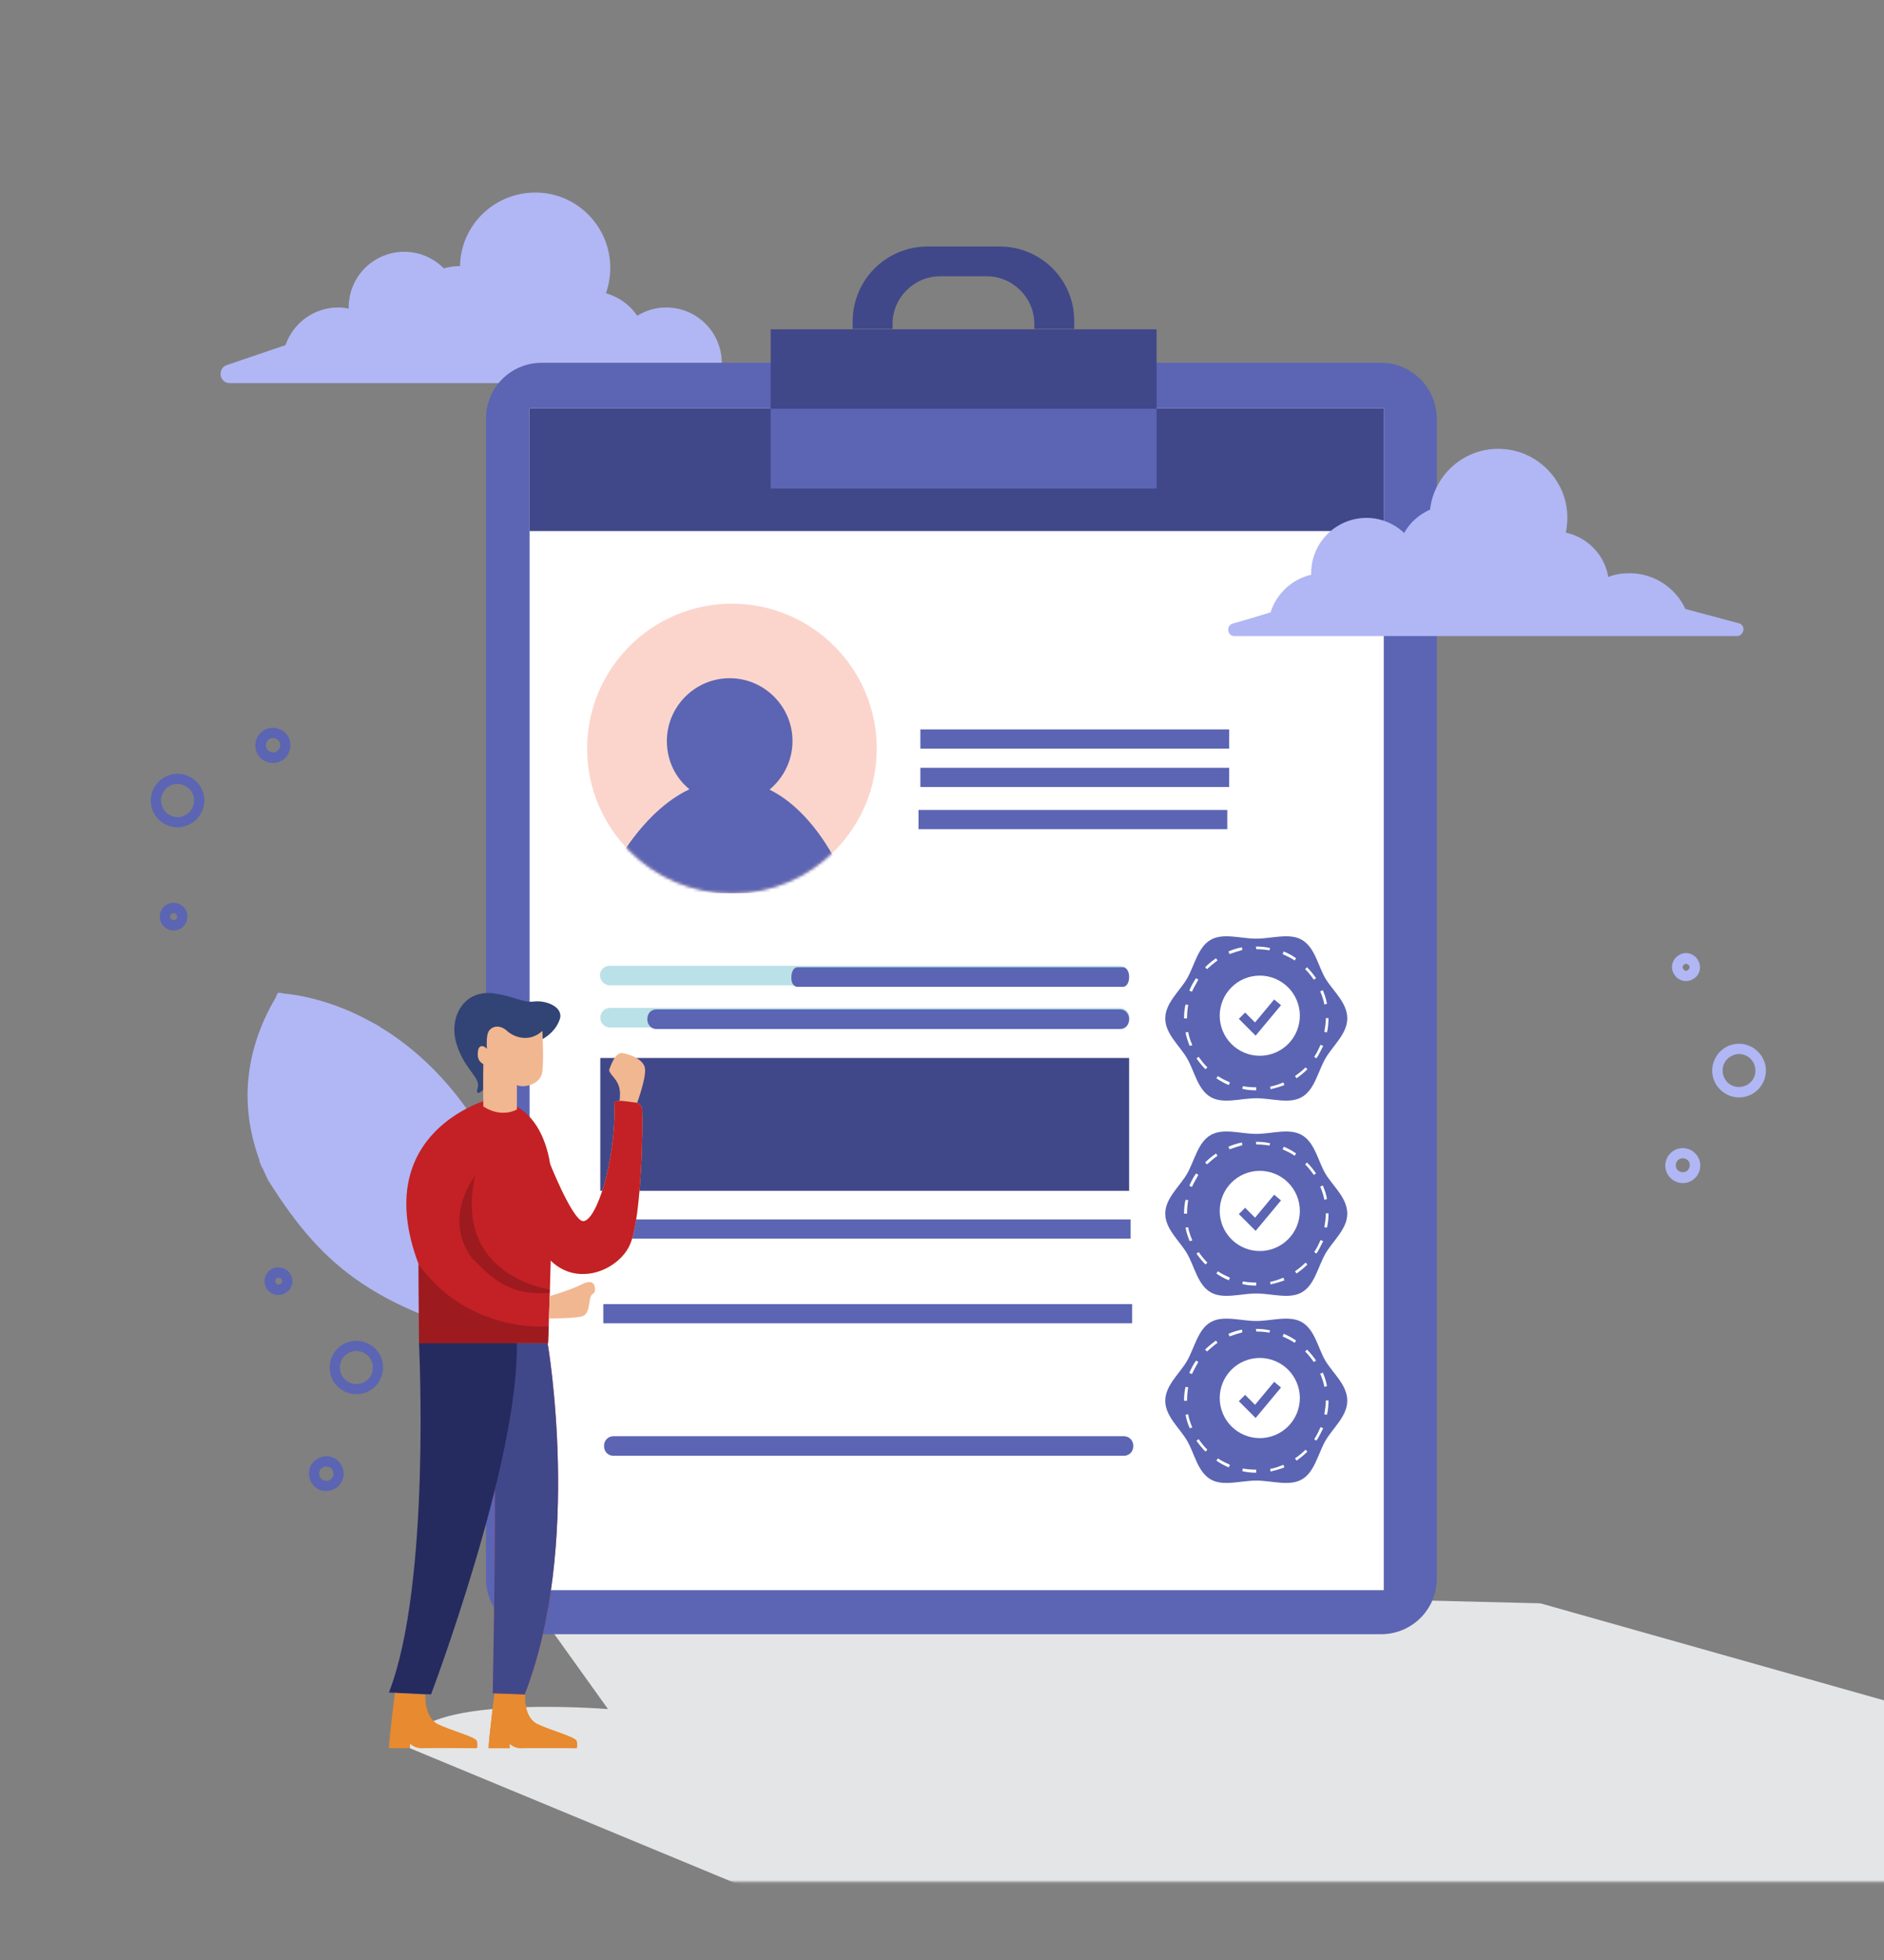 <svg width="624" height="649" viewBox="0 0 624 649" fill="none" xmlns="http://www.w3.org/2000/svg">
<rect x="0" y="0" width="624" height="649" fill="#808080" stroke="none"/>
<mask id="mask0_1_1551" style="mask-type:luminance" maskUnits="userSpaceOnUse" x="0" y="0" width="656" height="624">
<path d="M655.09 0H0V623.08H655.09V0Z" fill="white"/>
</mask>
<g mask="url(#mask0_1_1551)">
<path d="M135.473 578.716L292.956 644.015L696.229 649L671.336 576.349L510.184 530.864L170.323 522.515L201.375 565.881C201.375 565.881 135.473 560.522 135.473 578.716Z" fill="#E4E5E6"/>
</g>
<path d="M241.181 120.877L239.063 120.254C239.063 110.036 230.841 101.811 220.626 101.811C217.137 101.811 213.898 102.808 211.033 104.553C208.666 100.939 204.929 98.322 200.693 97.076C201.815 93.96 202.313 90.471 202.064 86.857C201.192 74.52 191.226 64.551 178.892 63.803C164.566 62.931 152.607 74.022 152.358 88.103C150.489 88.103 148.745 88.353 147.001 88.851C143.637 85.487 139.028 83.368 133.92 83.368C123.705 83.368 115.483 91.593 115.483 101.811C115.483 101.936 115.483 102.06 115.483 102.185C114.362 101.936 113.241 101.811 111.995 101.811C103.897 101.811 97.046 107.045 94.554 114.273L75.12 120.877C71.881 121.999 72.629 126.859 76.117 126.859H79.605H94.803H129.311H181.882H237.942H240.433C243.921 126.984 244.669 121.874 241.181 120.877Z" fill="#B0B7F4"/>
<path d="M92.186 328.862C92.186 328.862 138.903 329.235 166.06 386.933C177.77 408.491 175.528 428.056 175.653 446.25C125.075 434.287 107.509 420.579 88.823 390.796C80.725 374.471 77.611 352.414 92.186 328.862Z" fill="#B0B7F4"/>
<path d="M133.421 389.051L91.439 329.859C91.688 329.485 91.813 329.111 92.062 328.737C92.062 328.737 92.685 328.737 93.681 328.862L118.347 363.629L123.455 339.08C123.455 338.955 123.58 338.831 123.58 338.706C124.327 339.08 125.075 339.579 125.822 339.952L120.341 366.371L155.222 415.594L162.821 382.696C162.946 382.322 163.07 382.073 163.444 381.948C163.943 382.945 164.441 383.942 164.939 384.939L157.215 418.336L175.528 444.131C175.528 444.879 175.528 445.627 175.528 446.374C174.905 446.25 174.407 446.125 173.784 446.001L135.414 391.917L86.83 386.683C86.456 385.936 86.207 385.063 85.833 384.316C86.082 384.191 86.207 384.191 86.456 384.191L133.421 389.051Z" fill="#B0B7F4"/>
<path d="M457.445 120.13H179.39C169.175 120.13 160.953 128.354 160.953 138.573V522.639C160.953 532.858 169.175 541.083 179.39 541.083H457.445C467.661 541.083 475.883 532.858 475.883 522.639V138.448C475.758 128.354 467.536 120.13 457.445 120.13Z" fill="#5B65B3"/>
<path d="M458.318 135.208H175.404V526.503H458.318V135.208Z" fill="white"/>
<path d="M458.318 135.208H175.404V175.833H458.318V135.208Z" fill="#404889"/>
<path d="M383.073 109.039H255.258V161.752H383.073V109.039Z" fill="#404889"/>
<path d="M383.073 135.333H255.258V161.752H383.073V135.333Z" fill="#5B65B3"/>
<path d="M331.124 81.624H307.206C293.502 81.624 282.415 92.714 282.415 106.422V108.914H295.62V107.294C295.62 98.571 302.721 91.468 311.441 91.468H326.764C335.485 91.468 342.586 98.571 342.586 107.294V108.914H355.791V106.422C355.915 92.714 344.828 81.624 331.124 81.624Z" fill="#404889"/>
<path d="M242.426 295.838C268.915 295.838 290.388 274.358 290.388 247.861C290.388 221.364 268.915 199.884 242.426 199.884C215.937 199.884 194.464 221.364 194.464 247.861C194.464 274.358 215.937 295.838 242.426 295.838Z" fill="#FBD5CC"/>
<mask id="mask1_1_1551" style="mask-type:luminance" maskUnits="userSpaceOnUse" x="194" y="199" width="97" height="97">
<path d="M242.426 295.838C268.915 295.838 290.388 274.358 290.388 247.861C290.388 221.364 268.915 199.884 242.426 199.884C215.937 199.884 194.464 221.364 194.464 247.861C194.464 274.358 215.937 295.838 242.426 295.838Z" fill="white"/>
</mask>
<g mask="url(#mask1_1_1551)">
<path d="M254.884 261.444C259.493 257.581 262.483 251.849 262.483 245.369C262.483 233.904 253.139 224.558 241.678 224.558C230.217 224.558 220.874 233.904 220.874 245.369C220.874 251.849 223.739 257.581 228.349 261.32C209.413 270.292 199.073 295.714 199.073 295.714H281.792C281.668 295.838 273.196 270.541 254.884 261.444Z" fill="#5B65B3"/>
</g>
<path d="M406.493 214.838H304.216V221.193H406.493V214.838Z" fill="white"/>
<path d="M407.116 241.506H304.839V247.861H407.116V241.506Z" fill="#5B65B3"/>
<path d="M407.116 254.217H304.839V260.572H407.116V254.217Z" fill="#5B65B3"/>
<path d="M406.493 268.174H304.216V274.529H406.493V268.174Z" fill="#5B65B3"/>
<path d="M201.938 326.245H370.739C372.484 326.245 373.978 324.874 373.978 323.005C373.978 321.26 372.608 319.765 370.739 319.765H201.938C200.194 319.765 198.699 321.135 198.699 323.005C198.824 324.749 200.194 326.245 201.938 326.245Z" fill="#BBE1E8"/>
<path d="M370.865 333.722H202.063C200.319 333.722 198.824 335.092 198.824 336.962C198.824 338.706 200.195 340.202 202.063 340.202H370.865C372.609 340.202 374.103 338.831 374.103 336.962C374.103 335.092 372.609 333.722 370.865 333.722Z" fill="#BBE1E8"/>
<path d="M264.103 326.743H371.986C373.107 326.743 373.979 325.372 373.979 323.503C373.979 321.758 373.107 320.263 371.986 320.263H264.103C262.982 320.263 262.109 321.634 262.109 323.503C261.985 325.372 262.857 326.743 264.103 326.743Z" fill="#5B65B3"/>
<path d="M371.114 334.22H217.262C215.642 334.22 214.396 335.591 214.396 337.46C214.396 339.205 215.642 340.7 217.262 340.7H371.114C372.733 340.7 373.979 339.329 373.979 337.46C373.979 335.715 372.733 334.22 371.114 334.22Z" fill="#5B65B3"/>
<path d="M374.477 403.756H199.322V410.111H374.477V403.756Z" fill="#5B65B3"/>
<path d="M374.602 417.588H199.447V423.944H374.602V417.588Z" fill="white"/>
<path d="M374.976 431.794H199.821V438.15H374.976V431.794Z" fill="#5B65B3"/>
<path d="M374.726 455.222H199.571V469.553H374.726V455.222Z" fill="white"/>
<path d="M372.235 482.015H203.185C201.441 482.015 200.07 480.644 200.07 478.899V478.65C200.07 476.905 201.441 475.535 203.185 475.535H372.235C373.979 475.535 375.35 476.905 375.35 478.65V478.899C375.35 480.644 373.979 482.015 372.235 482.015Z" fill="#5B65B3"/>
<path d="M373.979 350.296H198.824V394.285H373.979V350.296Z" fill="#404889"/>
<path d="M445.984 228.67H304.216V235.026H445.984V228.67Z" fill="white"/>
<path d="M446.234 337.211C446.234 342.32 441.375 346.308 439.008 350.42C436.517 354.782 435.395 360.888 431.16 363.255C427.049 365.623 421.194 363.629 416.086 363.629C410.978 363.629 405.123 365.623 401.012 363.255C396.652 360.763 395.655 354.657 393.164 350.42C390.797 346.308 385.938 342.32 385.938 337.211C385.938 332.101 390.797 328.114 393.164 324.001C395.655 319.64 396.777 313.534 401.012 311.166C405.123 308.798 410.978 310.792 416.086 310.792C421.194 310.792 427.049 308.798 431.16 311.166C435.52 313.658 436.517 319.764 439.008 324.001C441.5 328.114 446.234 331.977 446.234 337.211Z" fill="#5B65B3"/>
<path fill-rule="evenodd" clip-rule="evenodd" d="M417.252 349.575C418.994 349.575 420.72 349.232 422.33 348.564C423.94 347.897 425.403 346.92 426.635 345.687C427.867 344.454 428.844 342.991 429.511 341.38C430.178 339.769 430.521 338.043 430.521 336.3C430.521 334.557 430.178 332.83 429.511 331.22C428.844 329.609 427.867 328.146 426.635 326.913C425.403 325.68 423.94 324.703 422.33 324.035C420.72 323.368 418.994 323.025 417.252 323.025C413.733 323.025 410.357 324.424 407.869 326.913C405.38 329.403 403.982 332.779 403.982 336.3C403.982 339.821 405.38 343.197 407.869 345.687C410.357 348.176 413.733 349.575 417.252 349.575ZM416.91 341.669L424.282 332.819L422.017 330.931L415.677 338.54L412.397 335.257L410.312 337.343L414.735 341.768L415.876 342.909L416.91 341.669Z" fill="white"/>
<path d="M446.234 463.804C446.234 468.913 441.375 472.901 439.008 477.013C436.517 481.374 435.395 487.481 431.16 489.848C427.049 492.216 421.194 490.222 416.086 490.222C410.978 490.222 405.123 492.216 401.012 489.848C396.652 487.356 395.655 481.25 393.164 477.013C390.797 472.901 385.938 468.913 385.938 463.804C385.938 458.694 390.797 454.707 393.164 450.594C395.655 446.233 396.777 440.126 401.012 437.759C405.123 435.391 410.978 437.385 416.086 437.385C421.194 437.385 427.049 435.391 431.16 437.759C435.52 440.251 436.517 446.357 439.008 450.594C441.5 454.707 446.234 458.57 446.234 463.804Z" fill="#5B65B3"/>
<path fill-rule="evenodd" clip-rule="evenodd" d="M417.252 476.168C418.994 476.168 420.72 475.824 422.33 475.157C423.94 474.49 425.403 473.512 426.635 472.28C427.867 471.047 428.844 469.584 429.511 467.973C430.178 466.362 430.521 464.636 430.521 462.893C430.521 461.15 430.178 459.423 429.511 457.813C428.844 456.202 427.867 454.739 426.635 453.506C425.403 452.273 423.94 451.295 422.33 450.628C420.72 449.961 418.994 449.618 417.252 449.618C413.733 449.618 410.357 451.016 407.869 453.506C405.38 455.996 403.982 459.372 403.982 462.893C403.982 466.414 405.38 469.79 407.869 472.28C410.357 474.769 413.733 476.168 417.252 476.168ZM416.91 468.262L424.282 459.412L422.017 457.524L415.677 465.133L412.397 461.85L410.312 463.936L414.735 468.361L415.876 469.502L416.91 468.262Z" fill="white"/>
<path d="M446.234 401.854C446.234 406.963 441.375 410.951 439.008 415.063C436.517 419.424 435.395 425.531 431.16 427.898C427.049 430.266 421.194 428.272 416.086 428.272C410.978 428.272 405.123 430.266 401.012 427.898C396.652 425.406 395.655 419.3 393.164 415.063C390.797 410.951 385.938 406.963 385.938 401.854C385.938 396.744 390.797 392.757 393.164 388.644C395.655 384.283 396.777 378.177 401.012 375.809C405.123 373.441 410.978 375.435 416.086 375.435C421.194 375.435 427.049 373.441 431.16 375.809C435.52 378.301 436.517 384.407 439.008 388.644C441.5 392.757 446.234 396.62 446.234 401.854Z" fill="#5B65B3"/>
<path fill-rule="evenodd" clip-rule="evenodd" d="M417.252 414.218C418.994 414.218 420.72 413.875 422.33 413.207C423.94 412.54 425.403 411.562 426.635 410.33C427.867 409.097 428.844 407.634 429.511 406.023C430.178 404.412 430.521 402.686 430.521 400.943C430.521 399.2 430.178 397.473 429.511 395.863C428.844 394.252 427.867 392.789 426.635 391.556C425.403 390.323 423.94 389.346 422.33 388.678C420.72 388.011 418.994 387.668 417.252 387.668C413.733 387.668 410.357 389.067 407.869 391.556C405.38 394.046 403.982 397.422 403.982 400.943C403.982 404.464 405.38 407.84 407.869 410.33C410.357 412.819 413.733 414.218 417.252 414.218ZM416.91 406.312L424.282 397.462L422.017 395.574L415.677 403.183L412.397 399.9L410.312 401.986L414.735 406.411L415.876 407.552L416.91 406.312Z" fill="white"/>
<path d="M416.086 361.013C414.466 361.013 412.971 360.888 411.476 360.514L411.601 359.642C413.096 359.891 414.591 360.016 416.086 360.016V361.013ZM420.82 360.639L420.695 359.767C422.19 359.517 423.56 359.019 425.055 358.396L425.429 359.268C423.809 359.891 422.315 360.265 420.82 360.639ZM406.992 359.268C405.497 358.645 404.126 357.897 402.881 357.025L403.379 356.277C404.625 357.15 405.995 357.773 407.365 358.396L406.992 359.268ZM429.415 357.025L428.917 356.277C430.163 355.405 431.284 354.533 432.405 353.411L433.028 354.034C431.907 355.156 430.661 356.153 429.415 357.025ZM399.268 354.034C398.147 352.913 397.15 351.667 396.278 350.42L397.026 349.922C397.898 351.168 398.77 352.29 399.891 353.411L399.268 354.034ZM436.018 350.42L435.27 349.922C436.143 348.676 436.765 347.305 437.388 345.934L438.26 346.308C437.513 347.679 436.89 349.174 436.018 350.42ZM394.036 346.308C393.413 344.813 392.914 343.317 392.665 341.822L393.537 341.697C393.786 343.193 394.285 344.563 394.908 346.059L394.036 346.308ZM439.506 341.822L438.634 341.697C438.883 340.202 439.132 338.706 439.132 337.211V337.086H440.004V337.211C440.004 338.706 439.88 340.326 439.506 341.822ZM392.167 337.211C392.167 335.591 392.292 334.096 392.665 332.6L393.537 332.725C393.288 334.22 393.164 335.716 393.164 337.211H392.167ZM438.634 332.6C438.385 331.105 437.887 329.734 437.264 328.239L438.136 327.865C438.759 329.36 439.257 330.856 439.506 332.351L438.634 332.6ZM394.783 328.363L393.911 327.99C394.534 326.494 395.281 325.123 396.153 323.877L396.901 324.376C396.153 325.746 395.406 326.993 394.783 328.363ZM435.146 324.376C434.274 323.129 433.402 322.008 432.281 320.886L432.904 320.263C434.025 321.385 435.021 322.631 435.893 323.877L435.146 324.376ZM399.766 320.886L399.143 320.263C400.264 319.142 401.51 318.145 402.756 317.273L403.254 318.02C402.009 318.893 400.887 319.889 399.766 320.886ZM428.793 318.02C427.547 317.148 426.176 316.525 424.806 315.902L425.18 315.029C426.675 315.653 428.045 316.4 429.291 317.273L428.793 318.02ZM407.241 315.902L406.867 315.029C408.362 314.406 409.857 313.908 411.352 313.659L411.476 314.531C410.106 314.905 408.611 315.403 407.241 315.902ZM420.446 314.656C418.951 314.406 417.581 314.282 416.086 314.282L415.961 313.409H416.086C417.581 313.409 419.2 313.534 420.695 313.908L420.446 314.656Z" fill="white"/>
<path d="M416.086 487.606C414.466 487.606 412.971 487.481 411.476 487.107L411.601 486.235C413.096 486.484 414.591 486.609 416.086 486.609V487.606ZM420.82 487.232L420.695 486.359C422.19 486.11 423.56 485.612 425.055 484.989L425.429 485.861C423.809 486.484 422.315 486.858 420.82 487.232ZM406.992 485.861C405.497 485.238 404.126 484.49 402.881 483.618L403.379 482.87C404.625 483.743 405.995 484.366 407.365 484.989L406.992 485.861ZM429.415 483.618L428.917 482.87C430.163 481.998 431.284 481.126 432.405 480.004L433.028 480.627C431.907 481.749 430.661 482.746 429.415 483.618ZM399.268 480.627C398.147 479.506 397.15 478.259 396.278 477.013L397.026 476.515C397.898 477.761 398.77 478.883 399.891 480.004L399.268 480.627ZM436.018 477.013L435.27 476.515C436.143 475.269 436.765 473.898 437.388 472.527L438.26 472.901C437.513 474.272 436.89 475.767 436.018 477.013ZM394.036 472.901C393.413 471.406 392.914 469.91 392.665 468.415L393.537 468.29C393.786 469.786 394.285 471.156 394.908 472.652L394.036 472.901ZM439.506 468.415L438.634 468.29C438.883 466.795 439.132 465.299 439.132 463.804V463.679H440.004V463.804C440.004 465.299 439.88 466.919 439.506 468.415ZM392.167 463.804C392.167 462.184 392.292 460.689 392.665 459.193L393.537 459.318C393.288 460.813 393.164 462.309 393.164 463.804H392.167ZM438.634 459.193C438.385 457.698 437.887 456.327 437.264 454.832L438.136 454.458C438.759 455.953 439.257 457.449 439.506 458.944L438.634 459.193ZM394.783 454.956L393.911 454.582C394.534 453.087 395.281 451.716 396.153 450.47L396.901 450.969C396.153 452.339 395.406 453.585 394.783 454.956ZM435.146 450.969C434.274 449.722 433.402 448.601 432.281 447.479L432.904 446.856C434.025 447.978 435.021 449.224 435.893 450.47L435.146 450.969ZM399.766 447.479L399.143 446.856C400.264 445.735 401.51 444.738 402.756 443.865L403.254 444.613C402.009 445.485 400.887 446.482 399.766 447.479ZM428.793 444.613C427.547 443.741 426.176 443.118 424.806 442.495L425.18 441.622C426.675 442.245 428.045 442.993 429.291 443.865L428.793 444.613ZM407.241 442.495L406.867 441.622C408.362 440.999 409.857 440.501 411.352 440.252L411.476 441.124C410.106 441.498 408.611 441.996 407.241 442.495ZM420.446 441.248C418.951 440.999 417.581 440.875 416.086 440.875L415.961 440.002H416.086C417.581 440.002 419.2 440.127 420.695 440.501L420.446 441.248Z" fill="white"/>
<path d="M416.086 425.656C414.466 425.656 412.971 425.531 411.476 425.157L411.601 424.285C413.096 424.534 414.591 424.659 416.086 424.659V425.656ZM420.82 425.282L420.695 424.409C422.19 424.16 423.56 423.662 425.055 423.039L425.429 423.911C423.809 424.534 422.315 424.908 420.82 425.282ZM406.992 423.911C405.497 423.288 404.126 422.54 402.881 421.668L403.379 420.92C404.625 421.793 405.995 422.416 407.365 423.039L406.992 423.911ZM429.415 421.668L428.917 420.92C430.163 420.048 431.284 419.176 432.405 418.054L433.028 418.677C431.907 419.799 430.661 420.796 429.415 421.668ZM399.268 418.677C398.147 417.556 397.15 416.309 396.278 415.063L397.026 414.565C397.898 415.811 398.77 416.932 399.891 418.054L399.268 418.677ZM436.018 415.063L435.27 414.565C436.143 413.319 436.765 411.948 437.388 410.577L438.26 410.951C437.513 412.322 436.89 413.817 436.018 415.063ZM394.036 410.951C393.413 409.456 392.914 407.96 392.665 406.465L393.537 406.34C393.786 407.836 394.285 409.206 394.908 410.702L394.036 410.951ZM439.506 406.465L438.634 406.34C438.883 404.845 439.132 403.349 439.132 401.854V401.729H440.004V401.854C440.004 403.349 439.88 404.969 439.506 406.465ZM392.167 401.854C392.167 400.234 392.292 398.739 392.665 397.243L393.537 397.368C393.288 398.863 393.164 400.359 393.164 401.854H392.167ZM438.634 397.243C438.385 395.748 437.887 394.377 437.264 392.882L438.136 392.508C438.759 394.003 439.257 395.499 439.506 396.994L438.634 397.243ZM394.783 393.006L393.911 392.632C394.534 391.137 395.281 389.766 396.153 388.52L396.901 389.018C396.153 390.389 395.406 391.635 394.783 393.006ZM435.146 389.018C434.274 387.772 433.402 386.651 432.281 385.529L432.904 384.906C434.025 386.028 435.021 387.274 435.893 388.52L435.146 389.018ZM399.766 385.529L399.143 384.906C400.264 383.785 401.51 382.788 402.756 381.915L403.254 382.663C402.009 383.535 400.887 384.532 399.766 385.529ZM428.793 382.663C427.547 381.791 426.176 381.168 424.806 380.545L425.18 379.672C426.675 380.295 428.045 381.043 429.291 381.915L428.793 382.663ZM407.241 380.545L406.867 379.672C408.362 379.049 409.857 378.551 411.352 378.302L411.476 379.174C410.106 379.548 408.611 380.046 407.241 380.545ZM420.446 379.298C418.951 379.049 417.581 378.925 416.086 378.925L415.961 378.052H416.086C417.581 378.052 419.2 378.177 420.695 378.551L420.446 379.298Z" fill="white"/>
<path d="M59.423 256.21C64.282 256.584 68.019 260.821 67.645 265.681C67.272 270.541 63.036 274.28 58.178 273.906C53.319 273.532 49.582 269.295 49.956 264.435C50.329 259.575 54.565 255.961 59.423 256.21ZM58.427 270.541C61.416 270.791 64.033 268.423 64.282 265.432C64.531 262.441 62.164 259.824 59.174 259.575C56.184 259.326 53.568 261.694 53.319 264.684C53.194 267.675 55.437 270.292 58.427 270.541Z" fill="#5B65B3"/>
<path d="M90.816 241.007C94.055 241.257 96.422 243.998 96.173 247.238C95.924 250.478 93.183 252.846 89.944 252.597C86.705 252.347 84.338 249.606 84.587 246.366C84.837 243.126 87.577 240.758 90.816 241.007ZM90.318 249.107C91.564 249.232 92.685 248.235 92.809 246.864C92.934 245.618 91.937 244.497 90.567 244.372C89.321 244.247 88.2 245.244 88.076 246.615C87.951 247.861 88.948 248.983 90.318 249.107Z" fill="#5B65B3"/>
<path d="M57.803 298.954C60.295 299.078 62.288 301.321 62.039 303.814C61.914 306.306 59.672 308.3 57.181 308.051C54.689 307.926 52.696 305.683 52.945 303.191C53.069 300.698 55.312 298.704 57.803 298.954ZM57.43 304.686C58.053 304.686 58.675 304.188 58.675 303.565C58.675 302.941 58.177 302.318 57.554 302.318C56.931 302.318 56.309 302.817 56.309 303.44C56.309 304.063 56.807 304.686 57.43 304.686Z" fill="#5B65B3"/>
<path d="M123.705 459.584C119.968 462.699 114.362 462.201 111.248 458.462C108.133 454.724 108.632 449.116 112.369 446.001C116.106 442.885 121.712 443.384 124.827 447.122C127.941 450.736 127.443 456.344 123.705 459.584ZM114.487 448.618C112.244 450.487 111.871 453.976 113.864 456.344C115.857 458.587 119.221 458.961 121.588 456.967C123.83 455.098 124.204 451.608 122.21 449.241C120.217 446.998 116.854 446.624 114.487 448.618Z" fill="#5B65B3"/>
<path d="M111.746 492.358C109.254 494.352 105.641 494.102 103.648 491.61C101.655 489.118 101.904 485.504 104.396 483.51C106.887 481.516 110.5 481.765 112.493 484.258C114.486 486.625 114.237 490.239 111.746 492.358ZM106.513 486.127C105.517 486.999 105.392 488.495 106.264 489.492C107.136 490.488 108.631 490.613 109.628 489.741C110.624 488.869 110.749 487.373 109.877 486.376C109.005 485.379 107.51 485.255 106.513 486.127Z" fill="#5B65B3"/>
<path d="M95.177 427.682C93.184 429.302 90.318 429.053 88.699 427.184C87.079 425.19 87.329 422.324 89.197 420.704C91.19 419.084 94.056 419.333 95.675 421.202C97.419 423.196 97.17 426.062 95.177 427.682ZM91.564 423.32C91.066 423.694 91.066 424.442 91.44 424.94C91.813 425.439 92.561 425.439 93.059 425.065C93.557 424.691 93.557 423.944 93.184 423.445C92.685 422.947 92.062 422.947 91.564 423.32Z" fill="#5B65B3"/>
<path d="M579.779 362.508C575.295 364.626 570.062 362.633 567.945 358.271C565.827 353.785 567.82 348.551 572.18 346.432C576.665 344.314 581.897 346.308 584.015 350.669C586.133 355.031 584.264 360.389 579.779 362.508ZM573.675 349.548C570.934 350.794 569.813 354.034 571.059 356.776C572.305 359.517 575.544 360.639 578.284 359.392C581.025 358.146 582.146 354.906 580.901 352.165C579.655 349.423 576.416 348.177 573.675 349.548Z" fill="#B0B7F4"/>
<path d="M559.847 391.17C556.982 392.54 553.494 391.294 552.123 388.428C550.753 385.562 551.999 382.073 554.864 380.702C557.729 379.331 561.217 380.577 562.588 383.443C563.958 386.31 562.712 389.799 559.847 391.17ZM556.359 383.693C555.238 384.191 554.739 385.686 555.238 386.808C555.736 387.93 557.231 388.428 558.352 387.93C559.473 387.431 559.971 385.936 559.473 384.814C558.975 383.693 557.48 383.194 556.359 383.693Z" fill="#B0B7F4"/>
<path d="M560.346 324.375C558.103 325.497 555.363 324.5 554.241 322.132C553.12 319.889 554.117 317.148 556.484 316.026C558.726 314.905 561.467 315.902 562.588 318.269C563.709 320.637 562.713 323.379 560.346 324.375ZM557.979 319.266C557.356 319.515 557.107 320.263 557.48 320.762C557.73 321.385 558.477 321.634 558.975 321.26C559.474 320.886 559.847 320.263 559.474 319.765C559.1 319.266 558.477 318.892 557.979 319.266Z" fill="#B0B7F4"/>
<path d="M163.818 560.523C163.818 560.523 161.95 575.103 161.825 578.841C168.801 578.841 168.801 578.841 168.801 578.841V577.346C168.801 577.346 170.421 578.966 172.913 578.841C175.404 578.717 190.976 578.841 190.976 578.841C190.976 578.841 191.35 577.844 190.976 576.474C190.602 575.103 182.754 573.109 178.02 570.866C173.286 568.623 173.909 561.146 173.909 561.146L163.818 560.523Z" fill="#E88A30"/>
<path d="M163.818 560.523C163.818 560.523 161.95 575.103 161.825 578.841C168.801 578.841 168.801 578.841 168.801 578.841V577.346C168.801 577.346 170.421 578.966 172.913 578.841C175.404 578.717 190.976 578.841 190.976 578.841C190.976 578.841 191.35 577.844 190.976 576.474C190.602 575.103 182.754 573.109 178.02 570.866C173.286 568.623 173.909 561.146 173.909 561.146L163.818 560.523Z" fill="#E88A30"/>
<path d="M164.94 341.697C164.94 341.697 169.923 346.183 174.906 345.56C179.889 344.937 183.875 341.697 185.37 337.585C186.865 333.472 180.886 331.105 176.899 331.603C172.913 332.102 170.297 329.734 163.071 328.862C153.728 327.865 148.62 336.588 151.112 345.311C153.603 354.034 159.334 356.776 158.213 360.14C157.091 363.629 160.704 361.262 161.452 358.022C162.075 354.657 160.829 347.429 161.078 345.56C161.452 343.815 164.94 341.697 164.94 341.697Z" fill="#324475"/>
<path opacity="0.5" d="M179.889 343.816C179.889 343.816 183.751 341.323 184.623 339.08C185.495 336.837 180.885 335.965 174.906 339.08C168.926 342.196 165.313 335.092 162.946 334.843C160.579 334.469 156.718 335.342 158.213 341.822C156.095 341.822 152.856 345.186 155.97 348.426C159.085 351.666 160.081 359.143 160.081 359.143L174.532 351.168L179.889 343.816Z" fill="#324475"/>
<path d="M182.006 384.939C182.006 384.939 188.733 401.887 192.47 404.13C196.332 406.373 203.184 388.802 203.558 368.365C203.433 364.751 203.433 364.751 203.433 364.751C203.433 364.751 212.403 363.131 212.652 367.368C213.026 371.729 212.527 402.634 208.79 411.731C205.177 420.828 188.982 427.807 179.764 414.224C179.888 396.279 182.006 384.939 182.006 384.939Z" fill="#FFD37E"/>
<path d="M182.006 384.939C182.006 384.939 188.733 401.887 192.47 404.13C196.332 406.373 203.184 388.802 203.558 368.365C203.433 364.751 203.433 364.751 203.433 364.751C203.433 364.751 212.403 363.131 212.652 367.368C213.026 371.729 212.527 402.634 208.79 411.731C205.177 420.828 188.982 427.807 179.764 414.224C179.888 396.279 182.006 384.939 182.006 384.939Z" fill="#C32126"/>
<path d="M161.95 364.003C161.95 364.003 121.961 374.471 138.654 418.585C138.779 444.754 138.779 444.754 138.779 444.754H181.508C181.508 444.754 183.502 395.157 182.38 386.559C181.259 377.96 177.522 369.237 169.923 365.748C162.324 362.134 161.95 364.003 161.95 364.003Z" fill="#C32126"/>
<path d="M182.006 428.056V426.934C182.006 426.934 149.99 422.573 157.34 389.425C157.34 389.425 146.377 403.008 156.343 416.591C162.572 422.822 168.427 429.177 182.006 428.056Z" fill="#9D1A1E"/>
<path d="M138.778 444.754H181.508L181.757 439.147C181.757 439.147 155.596 441.888 138.653 418.71C138.778 442.636 138.778 444.754 138.778 444.754Z" fill="#9D1A1E"/>
<path d="M179.64 341.323C179.64 341.323 180.138 350.545 179.64 354.782C179.141 359.019 173.536 360.389 171.169 359.268C171.044 363.879 171.169 367.368 171.169 367.368C171.169 367.368 166.31 370.359 160.081 366.371C159.957 358.146 160.081 352.289 160.081 352.289C160.081 352.289 157.465 351.417 158.462 347.305C159.458 345.186 161.327 347.305 161.327 347.305C161.327 347.305 160.829 342.943 161.95 341.323C163.071 339.703 165.563 339.205 167.93 341.323C170.172 343.442 175.404 345.311 179.64 341.323Z" fill="#F1B791"/>
<path d="M211.033 365.125C211.033 365.125 213.898 357.399 213.649 354.034C213.524 350.669 207.918 348.8 205.925 348.676C203.932 348.551 202.437 352.289 201.814 354.034C201.191 355.779 206.673 357.648 205.178 364.377L211.033 365.125Z" fill="#F1B791"/>
<path d="M207.794 363.505C210.784 361.386 212.777 354.408 211.282 355.529C209.787 356.651 208.79 358.894 206.922 356.9C205.925 355.903 203.932 355.903 202.312 355.529C203.434 356.9 205.801 359.019 205.302 363.131C206.05 363.879 206.797 364.128 207.794 363.505Z" fill="#F1B791"/>
<path d="M160.953 348.052C160.953 348.052 160.579 346.931 159.956 347.679C159.334 348.426 159.334 350.669 160.455 351.293C160.579 350.296 160.455 348.052 160.953 348.052Z" fill="#F1B791"/>
<path d="M171.168 359.143C171.168 359.143 167.306 358.645 164.565 354.034C166.06 362.757 171.168 367.243 171.168 367.243V359.143Z" fill="#F1B791"/>
<path d="M182.006 429.177C182.006 429.177 189.107 427.059 192.595 425.314C196.084 423.445 197.08 425.065 197.08 426.934C197.08 428.928 195.959 427.682 195.461 429.925C194.962 432.044 195.087 434.411 193.467 435.533C191.848 436.654 181.882 436.53 181.882 436.53L182.006 429.177Z" fill="#F1B791"/>
<path d="M171.168 444.754H181.383C181.383 444.754 192.969 511.798 173.784 561.021C163.195 560.647 163.195 560.647 163.195 560.647C163.195 560.647 164.814 483.261 163.195 468.93C161.575 454.599 171.168 444.754 171.168 444.754Z" fill="#EE4747"/>
<path d="M171.168 444.754H181.383C181.383 444.754 192.969 511.798 173.784 561.021C163.195 560.647 163.195 560.647 163.195 560.647C163.195 560.647 164.814 483.261 163.195 468.93C161.575 454.599 171.168 444.754 171.168 444.754Z" fill="#404889"/>
<path d="M138.779 444.754C138.779 444.754 142.765 524.633 128.812 560.398C142.765 561.021 142.765 561.021 142.765 561.021C142.765 561.021 171.916 483.884 171.169 444.754C146.752 444.754 138.779 444.754 138.779 444.754Z" fill="#252B5F"/>
<path d="M130.806 560.523C130.806 560.523 128.937 575.103 128.812 578.841C135.789 578.841 135.789 578.841 135.789 578.841V577.346C135.789 577.346 137.408 578.966 139.9 578.841C142.391 578.717 157.963 578.841 157.963 578.841C157.963 578.841 158.337 577.844 157.963 576.474C157.59 575.103 149.741 573.109 145.007 570.866C140.398 568.498 140.896 561.146 140.896 561.146L130.806 560.523Z" fill="#E88A30"/>
<path d="M575.917 206.364L558.228 201.629C554.989 194.65 547.888 189.79 539.666 189.79C537.174 189.79 534.807 190.164 532.689 191.036C531.444 183.684 525.838 177.952 518.612 176.332C519.235 173.341 519.36 169.976 518.612 166.612C516.494 156.767 507.899 149.29 497.808 148.667C485.475 147.795 475.01 156.892 473.64 168.73C470.027 170.35 467.037 172.967 465.044 176.456C461.805 173.341 457.32 171.472 452.587 171.472C442.496 171.472 434.274 179.696 434.274 189.79C434.274 189.915 434.274 190.164 434.274 190.289C427.92 191.784 422.813 196.519 420.82 202.75C416.459 204.121 412.099 205.367 408.237 206.489C405.995 207.236 406.493 210.601 408.86 210.601H420.197H456.448H506.155H560.096H569.439H575.295C577.786 210.476 578.284 206.987 575.917 206.364Z" fill="#B0B7F4"/>
</svg>
